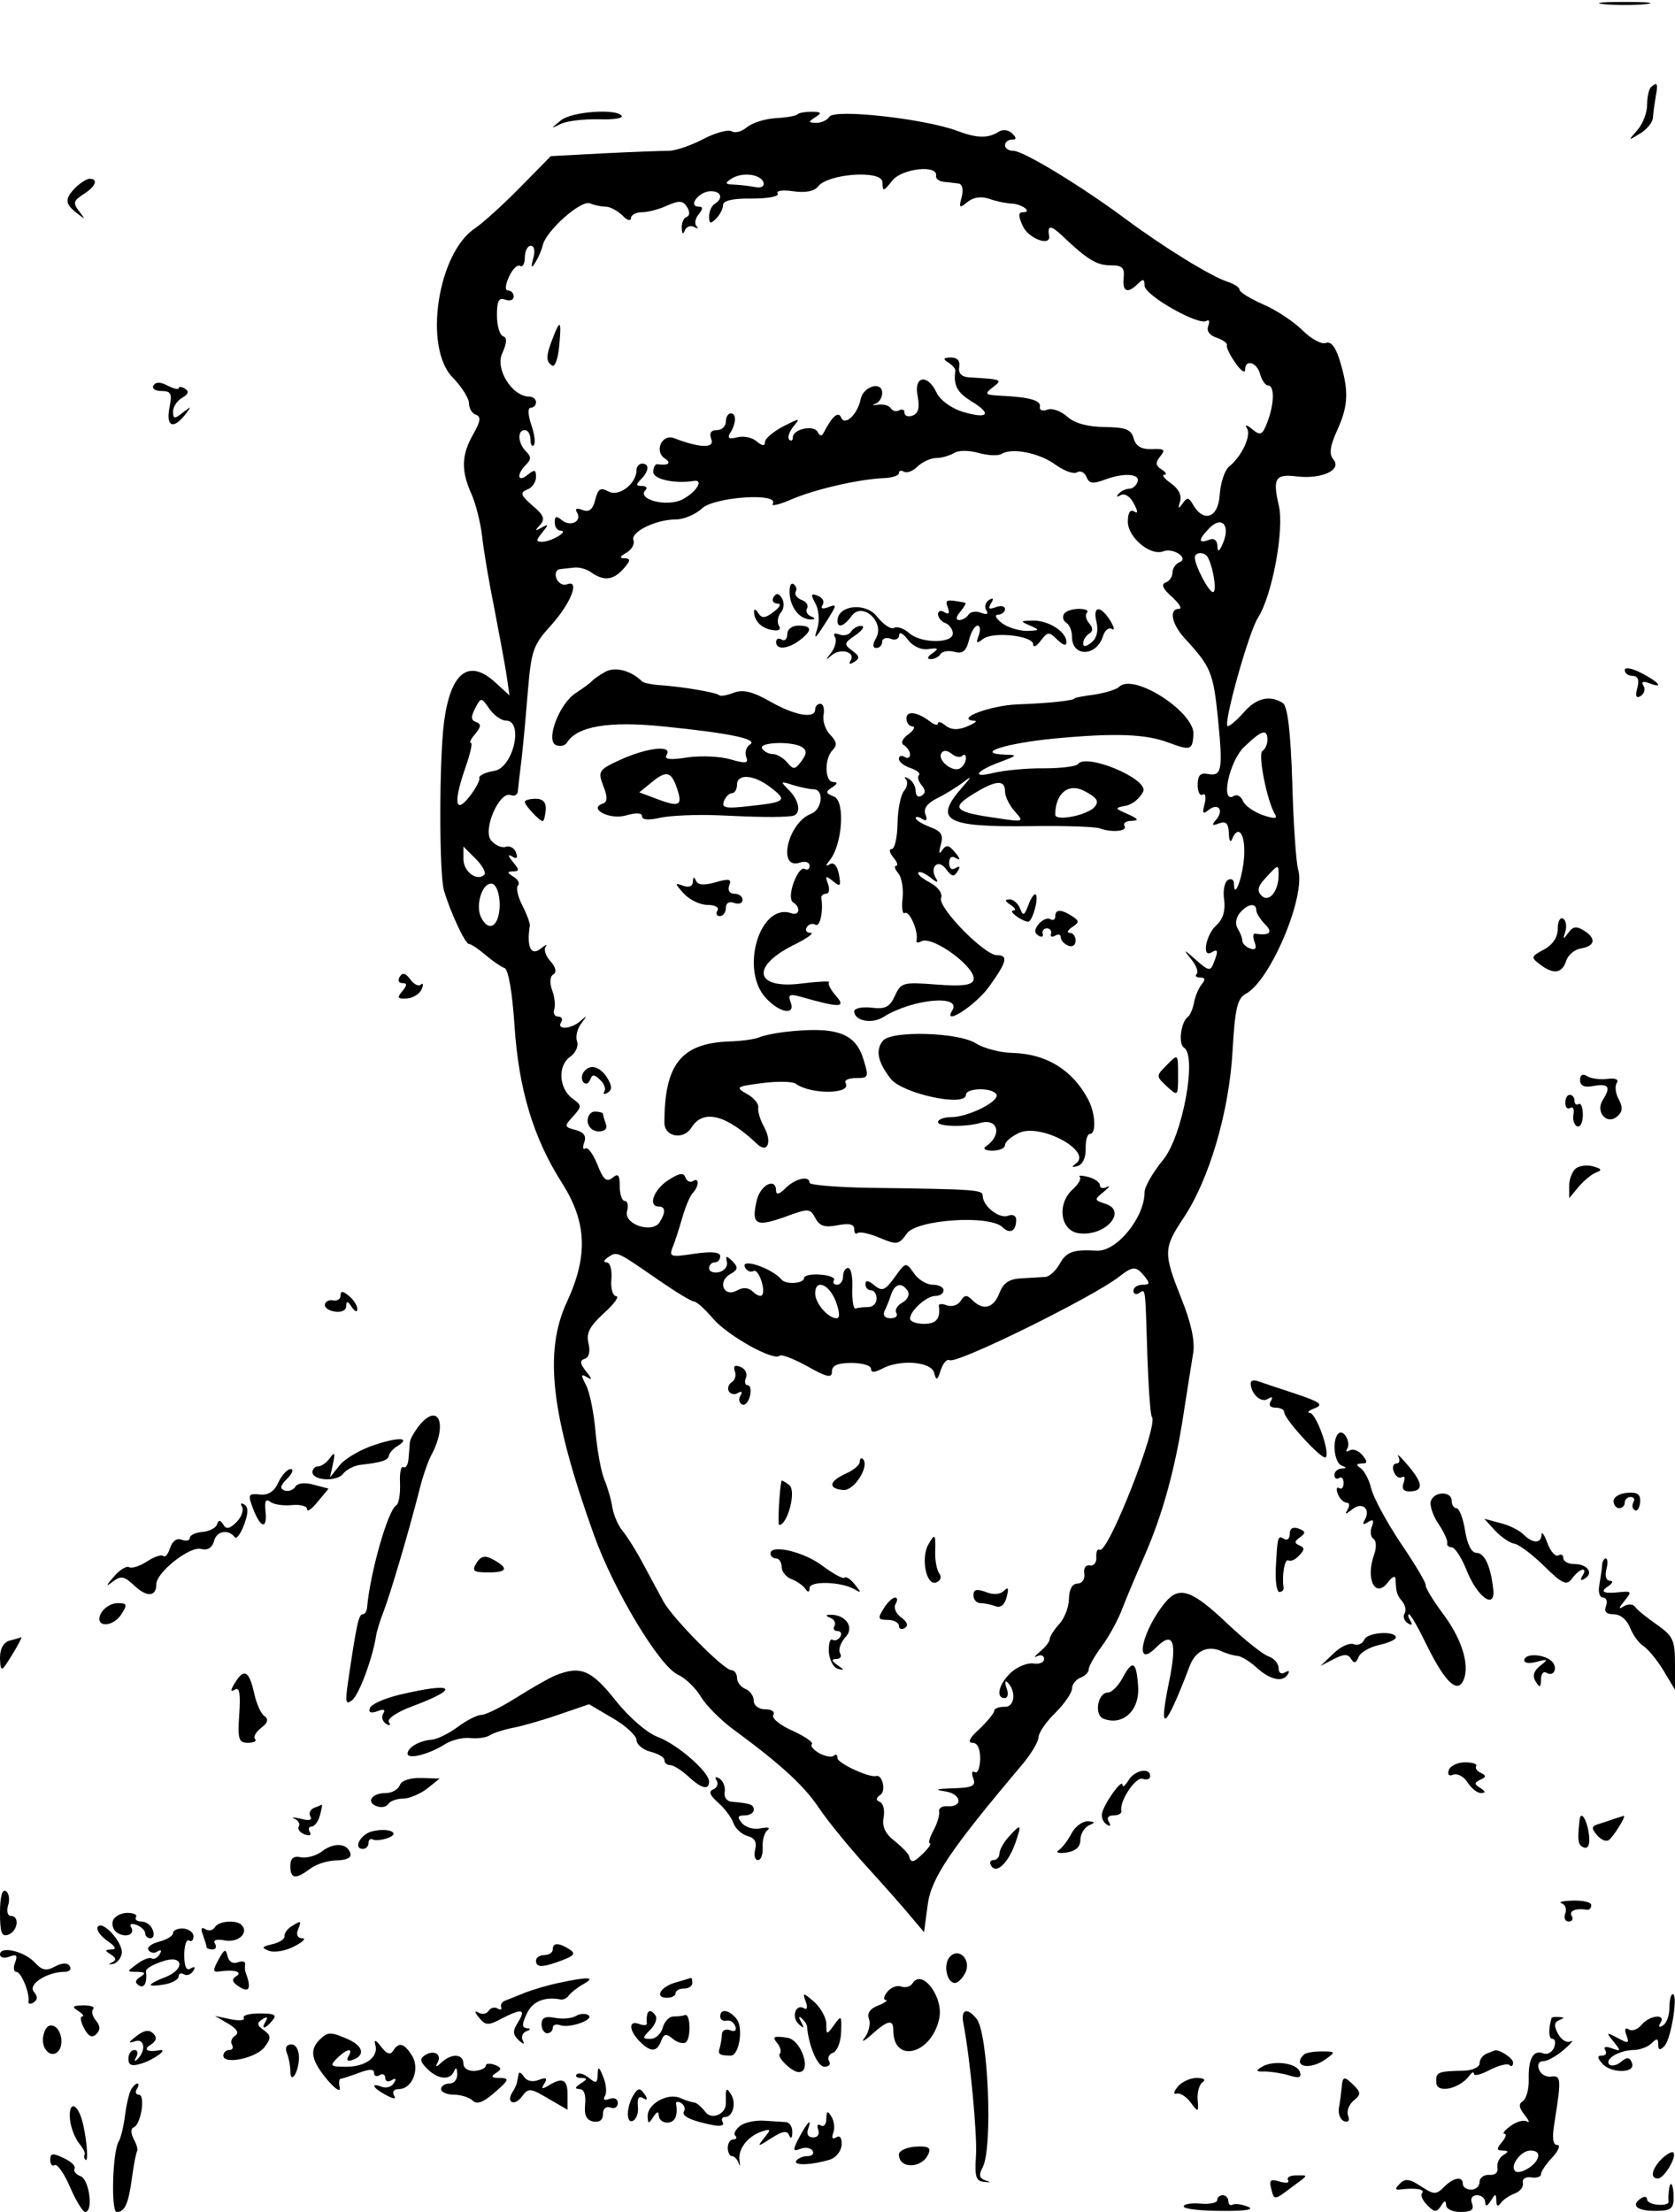<?xml version="1.0" standalone="no"?>
<!DOCTYPE svg PUBLIC "-//W3C//DTD SVG 20010904//EN"
 "http://www.w3.org/TR/2001/REC-SVG-20010904/DTD/svg10.dtd">
<svg version="1.0" xmlns="http://www.w3.org/2000/svg"
 width="300pt" height="396pt" viewBox="0 0 300 396"
 preserveAspectRatio="xMidYMid meet">
<g transform="translate(0,396) scale(0.05,-0.05)"
fill="#000000" stroke="none">
<path d="M5745 7905 c41 -4 109 -4 150 0 41 5 8 8 -75 8 -82 0 -116 -3 -75 -8z"/>
<path d="M5913 7607 c-7 -8 -13 -36 -13 -64 0 -27 -16 -68 -35 -89 -34 -39
-34 -39 10 -12 25 15 46 41 46 58 1 16 6 50 10 75 9 47 5 54 -18 32z"/>
<path d="M2009 7489 c-38 -31 -38 -31 1 -12 22 10 82 17 133 16 52 -2 89 3 84
12 -17 27 -179 16 -218 -16z"/>
<path d="M2857 7511 c-5 -6 -40 -12 -78 -14 -38 -2 -84 -17 -103 -32 -18 -16
-43 -23 -55 -15 -13 7 -58 -5 -102 -28 -44 -23 -99 -42 -124 -42 -25 0 -130
-4 -233 -9 l-189 -10 -111 -113 c-61 -62 -133 -127 -160 -145 -134 -88 -186
-426 -81 -534 32 -33 59 -75 59 -93 0 -18 11 -37 25 -41 19 -7 16 -24 -10 -70
-42 -74 -44 -129 -7 -212 16 -35 33 -103 39 -153 5 -49 25 -166 44 -260 18
-93 38 -201 44 -240 l10 -70 -49 45 c-97 90 -163 38 -186 -145 -17 -140 -17
-534 0 -597 22 -76 76 -193 90 -193 8 0 34 -18 59 -39 24 -21 55 -42 68 -47
14 -4 28 -85 36 -206 15 -229 68 -404 171 -565 88 -139 93 -260 17 -424 -84
-180 -57 -407 97 -836 72 -200 234 -468 300 -499 27 -12 63 -47 82 -78 18 -31
70 -83 114 -116 173 -127 256 -203 310 -284 31 -46 106 -138 166 -204 61 -67
133 -148 160 -181 l50 -59 13 97 c12 96 81 198 337 501 33 39 60 84 60 100 1
17 28 56 61 88 32 32 59 71 59 86 0 15 14 32 30 39 17 6 30 20 30 30 0 11 21
48 47 83 26 35 59 96 73 134 15 39 51 124 80 190 64 146 110 311 140 510 13
83 28 179 34 215 7 43 -7 108 -42 195 -65 164 -65 180 8 290 91 136 163 379
175 596 9 154 17 189 48 206 88 47 216 351 187 445 -7 23 -17 164 -21 312 -6
186 -17 273 -34 284 -46 29 -95 18 -139 -33 -24 -27 -50 -50 -58 -50 -19 0 74
334 108 388 51 79 95 315 75 401 -23 99 -13 115 66 105 87 -10 160 23 130 60
-17 20 -14 47 15 110 39 87 40 141 5 252 -14 44 -31 63 -48 56 -15 -6 -53 15
-83 45 -31 31 -94 73 -141 93 -47 21 -85 44 -85 53 0 8 -19 20 -42 28 -58 18
-227 122 -366 225 -159 118 -366 244 -402 244 -17 0 -30 9 -30 20 0 11 11 20
24 20 18 0 18 6 2 22 -13 13 -34 16 -49 6 -38 -24 -78 -23 -147 3 -117 44
-441 80 -459 51 -7 -12 -29 -22 -47 -22 -29 1 -30 3 -4 20 25 16 23 19 -12 20
-23 0 -46 -4 -51 -9z m496 -220 c-2 -11 11 -20 27 -22 17 -2 40 -4 53 -6 14
-2 19 -21 12 -48 -11 -40 -8 -42 21 -18 21 17 48 21 78 11 25 -9 61 -16 79
-17 38 -1 77 -31 41 -31 -17 0 -17 -13 0 -50 20 -44 100 -74 94 -35 -7 40 6
40 49 -1 87 -83 123 -105 173 -104 40 0 49 -9 45 -45 -5 -50 14 -58 51 -21 19
19 24 17 24 -7 0 -34 193 -144 222 -126 9 6 12 -2 6 -18 -7 -18 5 -34 30 -42
23 -8 39 -20 37 -27 -3 -8 11 -36 30 -63 19 -28 35 -39 35 -25 0 40 43 27 54
-16 6 -22 19 -40 28 -40 24 0 23 -65 -2 -131 -18 -47 -25 -50 -54 -26 -21 17
-28 18 -19 3 16 -26 -20 -102 -65 -137 -15 -13 -30 -58 -33 -101 -5 -83 -58
-101 -96 -34 -15 26 -21 26 -37 3 -15 -21 -17 -19 -9 7 7 22 -5 46 -32 65 -24
17 -35 31 -24 31 10 0 6 9 -10 19 -22 14 -23 24 -5 47 20 24 15 28 -30 26 -38
-1 -57 10 -65 38 -9 33 -29 40 -105 41 -62 1 -108 14 -134 38 -23 20 -54 31
-71 24 -17 -6 -28 -2 -26 10 5 23 -35 35 -139 40 -58 3 -61 6 -30 30 37 28 34
29 -86 36 -26 2 -38 15 -34 37 4 22 -7 34 -30 34 -27 -1 -30 -5 -9 -18 14 -9
26 -22 25 -29 -7 -53 6 -78 58 -110 76 -46 59 -65 -33 -37 -41 13 -80 42 -92
68 -32 69 -83 60 -68 -12 8 -41 3 -62 -18 -70 -16 -6 -29 -1 -29 10 0 11 -8
15 -19 9 -10 -6 -23 -3 -30 7 -6 10 -27 16 -46 13 -19 -3 -24 -1 -10 3 14 5
25 22 25 39 0 44 -68 24 -77 -22 -11 -55 -57 -98 -70 -66 -10 24 -32 5 -63
-55 -6 -13 -14 -11 -21 3 -13 27 -89 11 -89 -19 0 -11 -6 -15 -13 -8 -7 7 0
28 15 47 26 31 24 31 -37 0 -36 -19 -65 -44 -65 -56 0 -15 -10 -14 -30 3 -16
14 -48 20 -70 14 -27 -7 -35 -3 -26 13 23 35 25 73 4 73 -10 0 -18 -13 -18
-30 0 -16 -14 -30 -32 -30 -22 0 -28 -11 -20 -33 13 -33 -42 -31 -133 4 -44
17 -73 -47 -33 -73 25 -16 11 -26 -27 -20 -8 1 -15 -11 -15 -28 0 -26 77 -43
145 -32 38 6 9 -40 -40 -66 -56 -29 -167 0 -132 34 7 8 1 14 -14 14 -21 0 -22
5 -3 24 29 29 31 56 4 56 -11 0 -20 -11 -20 -23 0 -49 -63 -97 -100 -77 -29
16 -38 10 -48 -30 -9 -35 -22 -45 -45 -36 -22 8 -29 5 -20 -9 19 -32 -24 -53
-55 -27 -19 16 -25 14 -25 -8 0 -17 9 -30 21 -30 32 -1 -33 -39 -65 -40 -24 0
-24 5 0 34 23 29 23 31 -3 17 -24 -14 -25 -12 -6 9 20 21 14 36 -27 70 -42 37
-45 46 -19 57 18 6 32 27 32 45 0 27 -5 28 -30 8 -36 -30 -41 1 -6 36 19 19
19 29 0 48 -29 29 -32 76 -4 76 11 0 20 -15 20 -33 0 -19 6 -28 12 -21 7 6 3
39 -9 73 -12 37 -13 61 -2 61 10 0 19 9 19 20 0 11 -11 20 -25 20 -61 1 -122
99 -96 155 17 38 18 56 3 61 -12 4 -22 38 -22 75 0 52 7 65 30 56 17 -6 30 -1
30 11 0 12 -9 22 -20 22 -12 0 -10 19 3 49 13 28 31 45 40 39 9 -6 17 8 17 31
0 22 10 41 21 41 13 0 17 -19 9 -45 -9 -34 -7 -38 8 -14 10 16 22 43 26 60 11
52 136 163 169 151 16 -7 42 -12 57 -12 15 0 41 -14 59 -31 17 -18 31 -22 31
-10 0 11 18 21 39 21 22 0 63 11 91 24 43 19 56 18 71 -5 11 -18 10 -32 -2
-36 -10 -3 -18 -21 -17 -40 1 -21 5 -24 11 -8 6 14 21 19 34 12 13 -7 16 -6 8
3 -8 9 -5 28 8 43 15 19 16 27 0 27 -39 0 -3 51 38 55 41 3 53 -24 19 -45 -11
-7 -20 -27 -20 -45 0 -26 5 -28 25 -8 14 14 25 36 25 49 0 16 37 24 104 23 58
0 98 8 92 18 -7 10 17 14 56 8 43 -6 75 0 88 17 36 47 230 60 231 16 1 -35 3
-35 35 5 34 44 164 58 157 18z m-618 -24 c4 -14 -8 -21 -29 -17 -20 4 -54 8
-76 9 -33 1 -35 5 -10 21 38 25 104 17 115 -13z m853 -972 c38 23 136 3 193
-39 31 -22 65 -35 77 -27 12 7 27 0 34 -17 9 -23 23 -25 61 -11 70 27 132 24
122 -6 -5 -14 -18 -25 -30 -25 -12 0 -29 -8 -38 -18 -10 -11 -7 -13 7 -5 14 8
34 -4 47 -29 16 -30 16 -39 1 -29 -14 8 -22 -6 -22 -37 0 -56 81 -124 127
-106 36 14 93 -25 58 -39 -14 -6 -25 -22 -25 -37 0 -15 -11 -31 -25 -36 -17
-6 -9 -23 23 -51 26 -24 38 -43 25 -43 -37 0 -26 -55 22 -107 93 -101 101
-121 118 -287 18 -185 14 -207 -38 -197 -25 5 -35 -6 -35 -39 0 -25 8 -41 18
-35 10 6 13 -9 7 -33 -9 -34 -6 -39 13 -23 34 28 58 2 29 -33 -18 -21 -16 -24
10 -14 25 9 33 0 35 -35 0 -26 6 -36 11 -22 22 53 47 22 44 -54 -3 -74 -36
-169 -37 -105 0 15 -10 20 -22 13 -12 -8 -18 -40 -13 -71 5 -39 -4 -69 -28
-91 -38 -34 -53 -119 -17 -97 23 14 25 6 7 -39 -11 -29 -18 -28 -64 13 -43 38
-46 39 -18 4 19 -23 29 -47 22 -55 -8 -7 -2 -13 12 -13 18 0 20 -7 5 -25 -11
-14 -23 -43 -27 -65 -4 -22 -14 -45 -22 -51 -25 -18 -35 -97 -14 -110 48 -29
-5 -316 -74 -401 -37 -45 -67 -97 -67 -116 0 -91 -99 -213 -170 -210 -86 5
-110 -4 -134 -47 -14 -25 -37 -46 -51 -47 -14 -1 -52 -3 -85 -5 -45 -2 -66
-16 -80 -53 -21 -54 -58 -64 -97 -25 -20 20 -28 19 -42 -3 -9 -15 -31 -22 -49
-16 -17 7 -31 6 -29 -2 6 -46 -9 -64 -53 -64 -27 0 -50 8 -50 19 0 28 59 81
91 81 16 0 29 9 29 20 0 11 -17 20 -39 20 -21 0 -52 18 -67 41 -29 41 -30 41
-69 -14 -35 -48 -45 -52 -73 -29 -21 18 -32 19 -32 4 0 -12 9 -22 20 -22 11 0
20 -13 20 -30 0 -16 -13 -30 -30 -30 -16 0 -37 -2 -45 -5 -8 -3 -13 29 -12 70
2 41 -4 75 -15 75 -10 0 -18 -13 -18 -30 0 -16 -10 -30 -21 -30 -12 0 -17 7
-12 16 6 9 -16 18 -48 20 -33 3 -59 -3 -59 -12 0 -20 -65 -24 -80 -6 -36 43
-154 81 -130 42 7 -12 20 -16 29 -11 18 11 46 -71 30 -87 -5 -5 -20 1 -32 13
-15 15 -35 17 -58 4 -47 -25 -70 33 -23 59 28 16 29 24 8 46 -22 21 -26 21
-20 -3 3 -16 -10 -32 -29 -36 -19 -4 -35 2 -35 14 0 11 9 21 20 21 11 0 20 10
20 22 0 15 -30 18 -93 9 -84 -13 -91 -11 -78 22 9 21 24 69 35 107 11 39 28
79 38 89 23 25 23 57 0 42 -10 -6 -22 0 -27 13 -6 19 -22 16 -62 -10 -52 -34
-73 -94 -33 -94 24 0 25 -21 3 -56 -27 -42 -129 -8 -117 39 6 20 2 37 -8 37
-10 0 -18 24 -18 52 0 42 -6 48 -26 31 -21 -17 -33 -7 -54 47 -15 37 -34 64
-43 58 -9 -6 -11 4 -4 22 8 22 -1 36 -31 44 -41 11 -42 13 -9 49 32 36 32 39
-3 64 -48 36 -53 117 -8 149 20 14 31 38 25 55 -6 16 0 45 15 64 22 30 22 31
-2 10 -33 -30 -88 -34 -70 -5 7 11 2 20 -10 20 -13 0 -19 11 -15 25 5 14 2 45
-7 69 -10 27 -8 50 4 57 13 8 9 26 -11 48 -17 19 -24 42 -16 52 8 10 -1 6 -20
-9 -34 -26 -49 10 -37 84 1 8 -11 41 -27 72 -16 31 -23 63 -16 71 8 7 1 22
-16 32 -23 15 -23 18 -2 19 24 0 24 5 0 34 -18 22 -19 29 -2 19 16 -10 21 -5
13 15 -6 16 -23 25 -36 20 -14 -5 -38 5 -53 23 -31 38 30 178 71 162 13 -5 24
1 25 14 1 13 7 64 13 113 6 50 16 161 23 247 12 143 19 164 82 233 72 80 106
166 58 148 -14 -6 -31 4 -38 21 -6 17 -1 32 13 33 13 2 38 4 54 6 17 1 42 -6
57 -17 45 -32 79 -29 115 11 27 30 28 38 6 39 -20 0 -19 6 6 20 19 11 30 31
25 45 -11 29 80 74 151 74 29 0 72 18 95 40 45 41 278 57 253 16 -7 -10 23 -3
65 15 82 36 241 73 332 77 30 1 55 9 55 18 0 9 8 11 18 5 11 -6 32 2 49 19 17
16 47 30 67 30 20 0 48 9 64 18 15 10 53 10 88 0 33 -9 70 -11 82 -3z m794
-317 c-14 -33 -20 -38 -21 -14 -1 22 -12 31 -31 23 -39 -15 -38 2 3 43 43 43
74 11 49 -52z m-56 -53 c20 -35 34 -125 19 -125 -15 0 -65 95 -65 124 0 20 35
21 46 1z m-2514 -585 c65 0 27 -168 -41 -180 -32 -5 -57 -17 -54 -26 3 -8 -14
-39 -36 -67 -52 -66 -57 -17 -12 110 16 46 24 83 18 83 -7 0 0 15 16 33 21 26
21 35 2 42 -18 6 -19 18 -3 49 21 40 22 40 51 -2 16 -23 43 -42 59 -42z m2728
-69 c0 -16 -8 -34 -18 -40 -17 -11 17 -182 46 -228 9 -15 -5 -15 -46 -1 -32
12 -64 34 -70 51 -7 16 -21 24 -32 17 -49 -30 -18 121 35 174 63 61 85 69 85
27z m-2805 -483 c-26 -25 -75 11 -75 56 l0 45 44 -44 c24 -24 38 -50 31 -57z
m2845 -3 c-1 -58 -35 -98 -61 -72 -17 17 -14 33 14 63 47 51 47 51 47 9z
m-2790 -105 c-1 -75 -38 -101 -66 -46 -24 45 6 133 41 121 14 -5 25 -38 25
-75z m2710 -19 c0 -10 14 -32 31 -50 30 -29 18 -42 -35 -34 -8 2 -9 -12 -2
-30 8 -22 4 -30 -16 -23 -15 5 -28 18 -28 28 0 10 -8 30 -17 44 -9 15 -6 38 8
55 27 33 59 38 59 10z m-2140 -1325 c61 -42 117 -76 126 -76 9 0 40 -28 68
-61 52 -61 218 -154 239 -133 6 6 50 -11 99 -38 71 -40 88 -43 88 -19 0 22 20
31 70 31 39 0 70 -9 70 -21 0 -14 12 -14 39 0 64 35 177 26 187 -14 8 -30 12
-28 24 10 8 24 22 40 31 35 24 -16 515 226 608 299 49 38 60 39 91 1 20 -25
19 -30 -8 -30 -17 0 -32 -10 -32 -21 0 -12 9 -16 20 -9 24 15 22 31 30 -227 4
-113 11 -211 16 -216 26 -26 -158 -494 -187 -476 -8 5 -13 -7 -12 -26 2 -19
-9 -33 -23 -30 -15 3 -23 -9 -20 -29 3 -20 -7 -35 -24 -36 -19 0 -30 -20 -31
-54 0 -30 -16 -71 -35 -91 -19 -21 -34 -45 -34 -54 0 -9 -16 -29 -35 -45 -19
-16 -24 -23 -10 -16 14 7 25 2 25 -10 0 -12 -17 -20 -38 -16 -21 3 -57 -11
-80 -32 -44 -40 -57 -92 -23 -92 11 0 14 16 7 35 -7 19 -6 29 1 23 34 -30 29
-91 -8 -89 -21 0 -38 -6 -38 -15 0 -8 -24 -37 -53 -65 -35 -31 -43 -49 -25
-49 19 0 28 -21 28 -58 -1 -32 -9 -53 -19 -47 -10 6 -13 -3 -6 -22 11 -27 -2
-34 -72 -36 -62 -2 -69 -5 -28 -11 59 -9 65 -58 6 -53 -18 1 -31 -8 -28 -20 2
-13 -7 -43 -21 -68 -13 -25 -19 -45 -12 -45 6 0 -4 -16 -23 -35 -36 -35 -45
-37 -52 -10 -2 8 -25 32 -51 53 -34 26 -46 52 -40 84 5 26 -1 51 -13 56 -15 6
-15 14 2 26 21 15 6 74 -16 67 -24 -7 -138 46 -138 64 0 12 -6 16 -13 9 -7 -7
-30 -3 -51 8 -22 12 -34 26 -28 33 7 6 -25 28 -69 48 -45 20 -76 45 -69 57 7
11 -6 20 -29 20 -23 0 -41 13 -41 31 0 16 -13 35 -30 42 -16 6 -30 24 -30 39
0 15 -9 28 -20 28 -27 0 -209 184 -243 245 -15 27 -48 89 -74 137 -26 49 -60
102 -74 118 -14 17 -30 53 -35 80 -4 28 -17 73 -29 102 -12 28 -26 106 -32
173 -6 68 -21 142 -34 166 -19 36 -18 41 4 28 19 -12 18 -6 -3 20 -23 29 -24
40 -5 46 15 5 20 26 13 55 -9 37 4 61 55 108 37 33 57 61 44 61 -12 1 -20 27
-17 61 3 34 -5 60 -17 60 -13 0 -10 9 6 19 32 21 29 22 181 -83z m634 -76 c14
-37 15 -60 3 -60 -31 0 -77 54 -77 89 0 53 50 34 74 -29z m258 37 c7 -12 -1
-31 -20 -41 -18 -10 -28 -27 -21 -37 6 -11 -3 -19 -21 -19 -20 0 -28 10 -22
25 7 14 18 41 24 60 14 40 39 45 60 12z"/>
<path d="M1980 6709 c-25 -64 -25 -84 -2 -98 10 -6 21 25 25 69 9 93 4 100
-23 29z"/>
<path d="M2829 5788 c6 -51 41 -89 81 -86 11 1 9 6 -5 11 -14 6 -20 19 -14 29
6 10 -2 24 -20 30 -17 7 -26 20 -21 29 6 9 2 21 -8 28 -10 6 -16 -12 -13 -41z"/>
<path d="M2771 5782 c-7 -12 -2 -22 13 -23 16 0 11 -12 -13 -30 -30 -23 -42
-24 -55 -4 -8 14 -15 16 -15 5 0 -33 27 -60 66 -66 23 -4 32 2 23 16 -7 12 -4
33 7 47 12 13 13 36 4 51 -11 18 -20 20 -30 4z"/>
<path d="M2921 5759 c12 -22 15 -60 8 -85 -16 -50 -11 -46 37 30 32 51 32 54
1 42 -21 -8 -29 -5 -20 9 7 11 -1 26 -18 32 -24 10 -26 5 -8 -28z"/>
<path d="M3395 5745 c8 -21 4 -27 -12 -17 -12 8 -23 5 -23 -7 0 -12 12 -27 27
-32 14 -6 26 -23 26 -37 0 -37 -115 -36 -156 1 -19 17 -43 25 -54 19 -11 -7
-39 12 -62 41 -41 52 -141 40 -141 -16 0 -28 24 -19 51 18 37 51 118 -20 88
-78 -14 -25 -14 -37 0 -37 12 0 21 10 21 22 0 12 14 17 30 11 17 -7 30 -1 31
13 0 13 14 6 31 -16 17 -24 48 -38 74 -34 36 5 38 2 14 -15 -18 -12 -21 -21
-6 -21 13 0 29 8 35 18 6 10 29 14 50 8 30 -8 42 3 52 42 7 29 21 52 31 52 9
0 11 -16 4 -35 -11 -28 -8 -31 15 -13 36 28 179 12 180 -19 0 -13 12 -7 27 13
25 33 30 33 60 3 21 -20 32 -23 32 -8 0 37 -64 78 -120 77 -46 -1 -47 -2 -10
-18 36 -16 35 -17 -11 -19 -28 0 -69 12 -90 28 -22 17 -28 30 -14 30 14 1 25
10 25 20 0 11 -15 14 -33 7 -24 -9 -29 -6 -17 14 11 17 8 21 -7 12 -13 -8 -18
-25 -10 -37 9 -14 2 -17 -19 -9 -18 7 -38 4 -45 -7 -6 -10 -21 -19 -33 -19
-13 0 -12 11 4 30 14 17 22 31 17 32 -67 13 -73 12 -62 -17z"/>
<path d="M3811 5721 c-6 -10 -3 -24 9 -31 11 -7 20 -29 20 -50 0 -73 87 -72
111 2 6 21 21 33 32 26 11 -7 8 7 -6 30 -36 57 -64 53 -49 -6 7 -30 1 -57 -18
-72 -19 -16 -30 -17 -30 -4 0 12 9 27 21 35 15 9 15 20 0 38 -11 13 -15 31 -7
38 7 7 -6 13 -29 13 -24 0 -48 -8 -54 -19z"/>
<path d="M2820 5649 c0 -17 -9 -26 -20 -19 -11 7 -20 3 -20 -9 0 -29 43 -25
85 7 46 35 44 52 -5 52 -23 0 -40 -13 -40 -31z"/>
<path d="M3049 5659 c-7 -12 -26 -17 -42 -11 -17 7 -24 3 -16 -9 7 -11 1 -36
-13 -55 -22 -28 -21 -30 0 -11 31 28 88 13 69 -18 -8 -13 -3 -15 13 -5 21 13
19 21 -7 40 -31 23 -30 28 12 56 25 18 34 32 21 33 -13 1 -30 -9 -37 -20z"/>
<path d="M2169 5515 c-22 -12 -43 -27 -49 -34 -5 -6 -31 -25 -57 -42 -60 -38
-110 -172 -71 -187 15 -6 32 -2 39 9 36 59 151 78 345 58 241 -24 342 -46 310
-65 -13 -9 -19 -28 -13 -44 9 -23 -1 -25 -56 -9 -37 11 -107 14 -155 7 -63
-10 -84 -7 -74 9 22 36 -67 27 -163 -16 -81 -37 -84 -42 -64 -95 16 -39 15
-57 -1 -63 -55 -18 23 -59 81 -43 38 11 59 10 59 -3 0 -13 25 -14 65 -5 36 8
128 12 205 9 144 -7 221 -8 265 -3 36 3 31 53 -9 93 -32 32 -31 33 15 18 27
-8 60 -15 74 -15 38 -1 30 -73 -10 -88 -82 -31 -122 -200 -41 -175 20 7 36 2
36 -11 0 -12 -8 -17 -18 -11 -10 6 -27 -16 -39 -49 -13 -36 -13 -64 -2 -71 28
-17 23 -49 -6 -39 -113 40 -186 -203 -91 -304 50 -54 107 -62 88 -14 -10 26
-4 30 33 20 144 -41 167 -41 130 2 -19 21 -31 44 -25 49 5 5 -38 3 -95 -4
-169 -23 -189 58 -35 136 50 24 78 45 64 45 -15 0 -21 9 -14 20 7 12 21 15 31
9 16 -10 29 48 21 96 -1 8 7 15 17 15 11 0 14 16 7 35 -11 30 -9 31 18 10 26
-22 29 -18 21 25 -6 30 -18 44 -32 36 -17 -10 -17 -6 0 15 45 57 55 212 14
227 -30 12 -31 17 -6 33 19 12 21 18 4 19 -31 0 -33 84 -2 115 17 17 14 30 -9
54 -17 17 -28 49 -24 71 4 22 -1 40 -11 40 -11 0 -19 -9 -19 -20 0 -35 -73
-22 -161 28 -63 36 -97 44 -130 32 -25 -10 -49 -14 -53 -9 -10 10 -143 32
-216 36 -27 2 -54 8 -60 13 -39 39 -96 54 -131 35z m704 -270 c18 -12 17 -24
-2 -50 -23 -31 -29 -32 -51 -5 -14 16 -37 30 -51 30 -15 0 -32 9 -39 20 -14
23 108 27 143 5z m-444 -160 c15 -51 0 -55 -83 -23 l-56 21 48 39 c52 42 69
35 91 -37z m331 16 c61 -47 56 -53 -74 -67 -86 -10 -102 -7 -93 17 6 16 19 29
29 29 10 0 18 14 18 30 0 41 60 37 120 -9z"/>
<path d="M4009 5461 c-10 -10 -50 -22 -89 -28 -38 -5 -70 -11 -70 -13 0 -8
-92 -18 -205 -22 -101 -4 -230 -54 -152 -59 9 -1 -4 -10 -31 -21 -32 -13 -56
-11 -75 4 -15 13 -27 16 -27 8 0 -8 -11 -6 -25 4 -47 37 -88 43 -88 14 0 -15
9 -28 21 -29 12 0 6 -13 -14 -28 -23 -17 -29 -32 -15 -40 11 -7 21 -22 21 -33
0 -11 -9 -15 -20 -8 -11 7 -20 3 -20 -7 0 -11 19 -26 42 -33 22 -8 36 -19 30
-25 -7 -6 -2 -23 9 -36 15 -18 15 -29 0 -38 -12 -8 -21 0 -21 17 0 16 -11 36
-25 44 -14 8 -18 7 -10 -2 8 -9 5 -28 -7 -42 -12 -15 -22 -67 -23 -117 -1 -50
-10 -91 -21 -91 -10 0 -8 -13 6 -30 14 -16 18 -30 10 -30 -8 0 -5 -12 8 -27
12 -15 19 -55 15 -90 -4 -34 0 -58 8 -52 17 10 50 -68 42 -97 -2 -10 5 -11 16
-5 39 25 204 -97 188 -139 -7 -18 -44 -22 -134 -15 -118 9 -126 7 -147 -40
-19 -41 -35 -49 -84 -43 -34 4 -62 -2 -62 -13 0 -34 63 -47 105 -20 104 65
282 81 246 23 -36 -59 83 18 131 84 65 90 71 114 29 114 -45 0 -213 172 -200
205 6 16 -10 39 -40 55 -28 15 -47 31 -41 36 5 5 24 -3 43 -18 23 -19 30 -20
20 -3 -25 41 8 72 36 33 20 -27 28 -29 41 -8 11 17 8 21 -7 12 -14 -9 -23 -1
-23 18 0 21 9 27 25 17 16 -9 15 -2 -3 20 -23 28 -32 30 -47 9 -11 -17 -13
-11 -5 19 10 36 2 49 -39 64 -28 11 -51 25 -51 32 0 6 11 5 23 -3 16 -10 20
-4 12 16 -8 20 6 40 42 58 29 14 71 40 93 57 33 25 32 22 -5 -20 -102 -117
-58 -141 247 -137 120 2 232 -2 248 -8 44 -16 100 -10 88 9 -6 10 6 18 26 18
27 1 24 7 -14 24 -48 21 -48 22 -8 30 24 4 52 27 63 51 20 45 -205 139 -234
98 -6 -8 -60 -15 -121 -15 -60 1 -141 -7 -180 -16 -83 -21 -65 7 26 40 58 22
60 24 15 25 -114 4 1 41 179 58 215 20 325 16 406 -15 79 -29 85 -27 89 28 7
80 -214 223 -266 172z m-562 -247 c7 7 13 3 13 -9 0 -13 -9 -28 -21 -36 -26
-16 -82 29 -67 54 7 12 21 11 37 -2 13 -11 31 -15 38 -7z m153 -127 c0 -19 16
-51 35 -72 34 -38 33 -39 -65 -24 -150 21 -165 36 -87 84 83 52 117 55 117 12z
m321 -56 c-25 -30 -141 -53 -141 -28 0 76 47 115 104 85 46 -24 54 -37 37 -57z"/>
<path d="M1880 5049 c0 -13 53 -69 64 -69 4 0 9 18 11 40 2 27 -10 40 -36 40
-22 0 -39 -5 -39 -11z"/>
<path d="M2482 4763 c-1 -17 -15 -22 -36 -14 -30 11 -29 8 3 -28 21 -23 59
-41 85 -41 27 0 43 -9 36 -20 -7 -11 -3 -20 9 -20 11 0 21 13 21 29 0 18 12
25 30 18 17 -6 30 -1 30 11 0 12 -13 22 -29 22 -18 0 -25 12 -19 29 10 24 0
26 -49 12 -42 -12 -64 -10 -70 6 -7 15 -10 14 -11 -4z"/>
<path d="M3684 4680 c-15 -39 -19 -41 -30 -13 -7 18 -24 33 -38 33 -18 -1 -17
-6 4 -20 17 -11 21 -20 10 -20 -21 -1 30 -39 53 -40 15 0 39 85 27 97 -5 5
-17 -12 -26 -37z"/>
<path d="M3780 4639 c0 -12 -8 -16 -18 -10 -9 6 -28 -2 -41 -17 -16 -20 -17
-32 -1 -42 11 -7 19 -4 15 7 -3 10 4 19 15 19 11 0 18 -9 15 -19 -4 -11 3 -14
15 -7 11 7 20 4 20 -7 0 -10 12 -23 27 -29 14 -6 26 2 26 18 0 15 -9 28 -21
28 -12 0 -8 9 8 20 27 18 27 22 0 40 -39 25 -60 25 -60 -1z"/>
<path d="M2810 4225 c-33 -4 -73 -12 -90 -19 -16 -7 -66 -14 -110 -15 -170 -7
-230 -82 -230 -291 0 -51 69 -63 97 -17 42 67 124 46 234 -58 38 -37 56 5 26
60 -14 25 -23 56 -21 69 3 13 -15 35 -40 49 -43 24 -40 27 54 39 55 7 109 6
120 -2 54 -40 203 -38 179 2 -6 10 10 18 37 18 46 0 47 3 26 70 -29 92 -98
116 -282 95z"/>
<path d="M3163 4194 c-28 -34 -19 -77 28 -137 42 -53 269 -102 269 -57 0 25
94 27 109 2 15 -24 -101 -82 -162 -82 -26 0 -47 -8 -47 -18 0 -16 98 -18 150
-3 66 19 81 -43 21 -84 -12 -8 -1 -15 24 -15 25 0 45 9 45 20 0 12 23 31 51
44 77 35 264 -66 203 -110 -17 -12 -15 -15 6 -9 18 5 30 31 29 62 -1 29 6 53
15 53 24 0 20 76 -7 125 -56 105 -150 162 -270 165 -45 1 -104 17 -131 34 -61
40 -302 47 -333 10z"/>
<path d="M4175 4102 c-34 -34 -33 -37 5 -72 39 -36 40 -35 40 37 0 83 1 82
-45 35z"/>
<path d="M2089 4079 c-7 -12 -6 -28 2 -35 8 -8 18 -3 23 10 7 20 15 20 35 0
15 -13 22 -32 16 -42 -6 -10 -1 -12 12 -4 16 10 16 24 -2 53 -27 43 -65 51
-86 18z"/>
<path d="M2105 3904 c2 -20 19 -35 39 -35 23 0 33 10 26 27 -5 15 -10 31 -10
36 0 4 -13 8 -29 8 -16 0 -27 -16 -26 -36z"/>
<path d="M3868 3706 c6 -7 -5 -26 -25 -44 -59 -53 -45 -151 24 -158 94 -11
173 81 92 106 -40 13 -40 15 -5 43 20 17 25 24 11 17 -14 -7 -25 -4 -25 6 0
11 -19 24 -42 30 -23 6 -37 6 -30 0z"/>
<path d="M2814 3666 c-21 -22 -34 -25 -34 -10 0 51 -58 21 -70 -37 -19 -84 -2
-93 102 -56 84 31 90 31 109 -5 15 -28 34 -34 79 -25 42 8 60 4 60 -14 0 -14
5 -20 12 -14 6 6 42 -1 79 -17 62 -26 69 -25 97 15 35 51 298 68 343 23 27
-26 49 -14 49 27 0 14 -13 21 -29 14 -32 -12 -91 35 -91 72 0 21 -23 23 -405
28 -118 2 -215 10 -215 18 0 27 -51 16 -86 -19z"/>
<path d="M2632 3011 c6 -15 1 -33 -11 -40 -12 -8 -16 -22 -10 -33 6 -10 22
-13 33 -5 13 7 16 4 9 -9 -8 -11 -6 -26 4 -32 10 -7 23 6 29 28 6 22 2 40 -7
40 -10 0 -13 12 -7 27 6 15 -3 33 -20 39 -20 8 -26 3 -20 -15z"/>
<path d="M3080 2687 c0 -12 -22 -31 -50 -43 -61 -28 -65 -54 -9 -59 39 -3 95
86 70 111 -6 6 -11 2 -11 -9z"/>
<path d="M2799 2617 c-7 -34 -14 -157 -8 -157 30 0 62 121 37 142 -15 12 -29
20 -29 15z"/>
<path d="M3325 2389 c-27 -48 -7 -148 28 -135 17 6 21 20 11 33 -9 13 -15 48
-14 78 2 63 -1 67 -25 24z"/>
<path d="M2760 2358 c0 -10 9 -18 20 -18 11 0 20 -14 20 -31 0 -16 16 -36 35
-43 19 -7 42 -23 50 -35 10 -14 14 -13 15 3 0 27 115 23 162 -5 24 -14 24 -12
0 18 -15 19 -32 30 -37 24 -6 -5 -40 14 -78 42 -66 51 -187 79 -187 45z"/>
<path d="M3487 2208 c0 -15 11 -28 25 -28 13 0 38 -5 54 -11 18 -7 33 5 40 33
8 31 6 38 -10 22 -13 -13 -38 -15 -65 -4 -33 12 -44 9 -44 -12z"/>
<path d="M3165 2160 c-22 -35 -20 -40 15 -40 22 0 40 -10 40 -21 0 -12 10 -15
21 -8 14 8 9 22 -13 38 -19 14 -28 35 -20 48 8 13 7 23 -2 23 -9 0 -28 -18
-41 -40z"/>
<path d="M2975 2127 c14 -6 20 -19 14 -29 -6 -10 -1 -18 11 -18 12 0 17 -9 10
-20 -7 -12 -20 -16 -28 -11 -9 5 -14 -14 -13 -43 2 -29 16 -57 32 -61 24 -7
24 -4 -1 13 -22 16 -23 21 -4 22 15 0 20 10 13 21 -7 12 2 38 21 59 33 36 -5
84 -64 78 -9 0 -5 -6 9 -11z"/>
<path d="M271 7249 c-40 -41 -39 -58 4 -92 31 -24 32 -24 8 7 -22 29 -20 37
15 60 44 27 56 56 23 56 -10 0 -32 -14 -50 -31z"/>
<path d="M550 6540 c-7 -11 6 -20 28 -20 35 0 39 -9 29 -60 -13 -67 13 -79 56
-25 24 32 24 32 -8 8 -30 -24 -35 -24 -35 4 0 17 15 39 33 49 22 13 25 23 10
32 -13 8 -23 9 -23 2 0 -6 -17 -2 -39 9 -26 14 -43 14 -51 1z"/>
<path d="M5820 5521 c0 -12 13 -21 28 -21 19 0 25 -14 17 -43 -8 -30 -4 -39
12 -29 13 8 18 25 10 37 -9 14 -2 17 20 9 55 -21 37 3 -27 36 -34 18 -60 22
-60 11z"/>
<path d="M5580 4595 c0 -31 -18 -58 -50 -75 -45 -24 -47 -28 -15 -52 49 -38
80 -34 95 11 6 21 30 41 52 45 52 8 57 36 12 64 -27 17 -40 15 -56 -8 -19 -25
-20 -25 -11 4 6 19 3 40 -8 47 -10 6 -19 -10 -19 -36z"/>
<path d="M1432 4423 c-8 -13 -4 -23 9 -23 18 0 18 -7 0 -29 -20 -24 -17 -28
17 -26 23 2 46 17 53 34 6 16 5 23 -3 16 -8 -8 -25 0 -38 18 -17 23 -28 26
-38 10z"/>
<path d="M5660 4053 c0 -21 15 -28 50 -21 53 9 61 -4 31 -51 -27 -42 15 -90
51 -59 20 16 22 32 7 61 -12 21 -15 47 -8 59 9 13 -4 19 -34 15 -26 -3 -58 1
-72 10 -16 10 -25 4 -25 -14z"/>
<path d="M5607 3971 c0 -16 8 -24 18 -18 10 6 15 -5 11 -24 -3 -19 3 -38 14
-42 11 -4 20 15 20 41 0 27 -7 44 -15 39 -8 -5 -15 0 -15 12 0 11 -7 21 -17
21 -9 0 -16 -13 -16 -29z"/>
<path d="M5642 3734 c-12 -12 -22 -40 -21 -63 l0 -41 35 42 c20 23 48 46 64
51 20 7 16 13 -14 21 -23 6 -52 2 -64 -10z"/>
<path d="M1220 3282 c0 -13 -12 -21 -26 -18 -14 3 -28 -3 -30 -14 -3 -11 13
-23 35 -26 24 -4 41 4 41 20 1 19 6 18 20 -4 11 -16 20 -20 20 -7 0 12 -13 33
-30 47 -22 18 -30 19 -30 2z"/>
<path d="M4480 2967 c1 -38 37 -71 61 -56 16 10 20 7 11 -8 -9 -14 -2 -23 17
-23 17 0 31 -7 31 -16 0 -25 137 -174 149 -162 16 17 -34 158 -57 159 -12 1
-4 9 18 17 32 13 19 22 -70 52 -61 20 -121 40 -135 45 -14 5 -25 2 -25 -8z"/>
<path d="M1505 2820 c-19 -23 -36 -52 -37 -65 -1 -14 -3 -41 -5 -61 -2 -20
-10 -32 -18 -27 -9 5 -14 -21 -12 -59 1 -37 -4 -73 -14 -78 -30 -19 -93 -241
-104 -365 -1 -14 -8 -25 -16 -25 -14 0 -22 -36 -52 -240 -11 -76 -9 -86 15
-67 25 21 73 151 85 229 2 15 14 55 27 88 25 65 90 285 127 430 12 50 32 108
44 130 58 108 28 189 -40 110z"/>
<path d="M4794 2787 c-23 -23 -15 -103 11 -114 20 -8 20 -10 0 -11 -14 -1 -25
-12 -25 -23 0 -12 8 -17 17 -11 9 6 16 -2 16 -18 0 -16 -7 -24 -16 -18 -9 6
-11 -4 -5 -21 7 -17 21 -31 31 -31 11 0 13 -11 4 -25 -11 -19 -7 -18 17 1 36
29 68 0 44 -39 -9 -15 -5 -18 12 -7 19 12 23 7 14 -16 -7 -18 -4 -38 6 -44 10
-6 11 -30 3 -54 -33 -89 3 -162 49 -101 16 21 27 25 27 10 2 -46 4 -55 24 -79
11 -13 15 -33 8 -44 -6 -10 -1 -26 12 -34 14 -9 18 -6 9 9 -8 13 -10 23 -5 23
6 0 34 -49 63 -109 62 -126 105 -171 128 -135 30 49 4 146 -64 239 -39 52 -69
101 -67 109 2 8 -38 75 -89 150 -50 75 -98 163 -106 196 -8 33 -26 66 -39 74
-16 11 -15 15 4 16 22 0 23 6 3 30 -13 16 -34 24 -45 17 -12 -7 -16 -5 -9 6
14 24 -14 72 -32 54z"/>
<path d="M1340 2746 c-49 -16 -105 -49 -124 -73 l-34 -43 11 50 c8 39 6 43
-11 20 -11 -16 -30 -30 -41 -30 -12 0 -21 -9 -22 -20 -1 -31 86 -37 110 -7 11
15 39 29 61 32 78 9 100 16 103 33 2 10 15 25 30 34 51 31 6 34 -83 4z"/>
<path d="M5009 2705 c7 -14 4 -25 -7 -25 -11 0 -16 -13 -9 -30 6 -16 19 -25
29 -19 10 6 12 -3 6 -20 -8 -20 -1 -31 19 -31 52 0 52 27 -1 90 -28 33 -44 49
-37 35z"/>
<path d="M997 2612 c-15 -33 -36 -46 -66 -43 -42 4 -44 0 -24 -52 27 -70 51
-74 44 -7 -4 35 1 45 17 33 12 -10 47 -15 77 -12 30 3 55 -3 55 -15 0 -11 17
1 38 27 l39 47 -53 14 c-32 9 -58 6 -66 -7 -7 -12 -25 -18 -38 -14 -19 7 -16
18 9 43 19 19 24 34 12 34 -12 0 -32 -22 -44 -48z"/>
<path d="M5126 2547 c-6 -15 6 -52 26 -82 20 -30 35 -62 32 -70 -2 -8 5 -15
16 -15 11 0 35 -36 53 -81 38 -97 104 -145 96 -70 -9 83 -31 131 -60 131 -18
0 -33 30 -41 80 -7 44 -21 80 -31 80 -9 0 -17 12 -17 27 0 34 -61 34 -74 0z"/>
<path d="M5780 2546 c0 -14 9 -26 20 -26 11 0 20 9 20 20 0 11 10 20 21 20 12
0 16 -8 10 -19 -6 -10 -4 -23 5 -28 8 -6 17 7 19 28 2 29 -9 37 -46 34 -27 -2
-49 -15 -49 -29z"/>
<path d="M867 2525 c7 -12 -2 -37 -20 -55 -24 -24 -37 -27 -47 -9 -11 18 -17
18 -23 0 -4 -12 -28 -24 -52 -26 -25 -2 -45 -12 -45 -21 0 -10 -13 -13 -29 -7
-18 7 -34 -5 -42 -30 -7 -22 -18 -35 -24 -28 -7 6 -33 -3 -59 -20 -26 -17 -55
-26 -64 -20 -9 5 -34 -10 -54 -34 -30 -34 -30 -38 -4 -18 29 22 41 20 78 -15
45 -42 78 -39 78 6 0 42 120 137 160 126 24 -6 40 4 47 29 9 36 51 43 74 13 6
-8 21 12 33 44 16 42 16 64 1 73 -12 7 -15 4 -8 -8z"/>
<path d="M5356 2439 c22 -23 53 -44 68 -46 16 -2 64 -38 107 -80 67 -66 81
-71 101 -44 26 36 58 43 36 8 -9 -15 -5 -18 9 -9 33 20 9 52 -38 52 -22 0 -39
10 -39 21 0 12 -8 16 -18 10 -10 -6 -28 14 -39 44 -11 30 -21 44 -21 30 -2
-33 -32 -32 -66 2 -14 14 -52 33 -83 40 l-56 15 39 -43z"/>
<path d="M4620 2428 c0 -17 -9 -25 -20 -18 -23 14 -24 10 -30 -105 -2 -47 3
-85 13 -85 9 0 16 7 15 15 -7 43 4 106 17 98 8 -5 26 3 39 18 20 20 20 28 0
36 -18 8 -18 14 3 29 21 15 20 21 -5 31 -21 7 -32 1 -32 -19z"/>
<path d="M1707 2324 c-18 -29 -12 -34 44 -34 68 0 72 16 12 48 -26 14 -41 10
-56 -14z"/>
<path d="M5739 2315 c-1 -14 -6 -45 -10 -70 -5 -25 1 -45 13 -45 12 0 17 -13
11 -30 -8 -20 1 -30 28 -30 24 0 47 -20 58 -48 11 -27 32 -56 47 -65 16 -10
48 -48 72 -87 l42 -70 0 94 c0 83 -7 98 -65 139 -36 25 -71 53 -78 64 -7 10
-25 11 -40 2 -21 -13 -20 -8 2 19 26 32 25 35 -10 32 -64 -7 -81 -1 -49 20 17
11 20 20 7 20 -13 0 -19 17 -13 40 6 22 5 40 -2 40 -6 0 -13 -11 -13 -25z"/>
<path d="M4176 2185 c-85 -101 -117 -246 -35 -164 62 62 77 23 46 -126 -39
-190 -12 -168 75 61 21 54 65 74 113 52 19 -9 45 -16 58 -17 13 -1 43 -19 66
-40 50 -46 96 -56 114 -26 8 12 4 15 -10 7 -13 -8 -23 -2 -23 15 0 17 -16 35
-35 42 -20 6 -88 60 -152 121 -123 116 -168 132 -217 75z"/>
<path d="M362 2144 c-27 -51 42 -54 74 -2 21 33 19 38 -15 38 -22 0 -48 -16
-59 -36z"/>
<path d="M4887 2049 c-6 -14 -23 -22 -38 -16 -15 6 -48 -9 -73 -34 l-46 -44
48 25 c36 18 50 19 62 0 10 -17 18 -15 26 6 6 17 39 36 73 44 33 7 61 19 61
27 0 25 -103 19 -113 -8z"/>
<path d="M35 2046 c-22 -6 -35 -28 -35 -62 1 -43 5 -48 21 -24 29 43 61 100
55 98 -3 -2 -22 -7 -41 -12z"/>
<path d="M5460 1975 c0 -10 20 -12 45 -5 41 11 42 9 11 -15 -23 -19 -27 -36
-15 -56 15 -24 18 -22 19 7 0 20 8 31 19 25 29 -18 44 22 16 44 -31 24 -95 25
-95 0z"/>
<path d="M4020 1910 c-15 -27 -38 -50 -51 -50 -37 0 -51 -80 -16 -94 69 -26
129 29 124 114 -6 93 -20 100 -57 30z"/>
<path d="M843 1897 c-18 -29 -19 -37 -2 -27 17 11 21 -13 16 -88 -6 -90 -2
-102 31 -102 21 0 33 6 26 13 -8 7 2 25 21 40 24 18 28 31 13 42 -13 8 -29 44
-37 80 -18 82 -36 93 -68 42z"/>
<path d="M1989 1921 c-22 -9 -85 -45 -139 -79 -54 -34 -110 -62 -125 -62 -15
0 -53 -19 -85 -43 -32 -24 -75 -45 -95 -46 -44 -4 -85 -28 -85 -50 0 -22 78
-2 134 34 24 15 65 25 90 22 25 -3 57 1 71 10 14 9 50 20 79 26 30 5 104 26
165 47 l111 38 85 -50 c47 -27 85 -63 85 -78 0 -16 23 -35 50 -42 28 -7 50
-20 50 -30 0 -10 9 -18 21 -18 11 0 40 -18 64 -40 47 -44 75 -51 75 -19 0 35
-114 134 -184 160 -38 14 -103 70 -152 132 -87 109 -125 124 -215 88z"/>
<path d="M1431 1852 c-54 -13 -102 -34 -106 -48 -6 -16 4 -19 27 -11 22 9 30
6 21 -8 -8 -12 -3 -29 10 -37 13 -8 18 -6 10 6 -7 12 29 36 82 56 178 66 154
89 -44 42z"/>
<path d="M5190 1583 c-6 -17 0 -24 16 -17 15 5 38 -7 51 -28 13 -21 35 -38 48
-38 18 1 17 5 -2 18 -23 14 -23 19 0 30 21 9 21 15 2 24 -14 6 -22 17 -17 25
4 7 -13 13 -40 13 -26 0 -52 -12 -58 -27z"/>
<path d="M4042 1545 c-12 -19 -21 -26 -21 -16 -1 26 -69 -71 -74 -104 -2 -14
6 -31 18 -38 12 -8 15 -4 7 10 -9 14 -2 23 17 23 17 0 29 7 28 15 -9 35 52
126 77 116 14 -5 26 -1 26 10 0 32 -57 21 -78 -16z"/>
<path d="M1432 1528 c-6 -15 -28 -28 -50 -28 -50 0 -72 -32 -33 -47 17 -6 35
-3 42 8 6 10 30 19 52 19 22 0 61 16 87 36 l45 36 -66 2 c-40 1 -71 -9 -77
-26z"/>
<path d="M2567 1545 c7 -12 2 -26 -12 -32 -18 -7 -12 -21 17 -47 23 -20 48
-53 55 -73 7 -20 30 -41 51 -47 25 -6 34 -22 27 -48 -5 -21 -1 -38 10 -38 11
0 18 20 17 45 -2 25 6 53 17 62 12 9 2 12 -23 7 -25 -6 -55 3 -68 18 -18 22
-16 28 10 28 17 0 32 9 32 20 0 19 -11 23 -80 29 -16 1 -28 17 -24 35 3 18 -6
40 -19 48 -14 8 -18 6 -10 -7z"/>
<path d="M1125 1447 c-14 -6 -20 -20 -13 -31 8 -13 -5 -16 -34 -8 -27 6 -37 6
-23 0 14 -6 21 -19 15 -28 -5 -9 4 -21 21 -28 18 -6 26 -3 19 8 -7 11 -4 20 6
20 11 0 24 18 30 40 6 22 9 39 7 38 -2 0 -14 -6 -28 -11z"/>
<path d="M5658 1403 c-8 -74 -6 -90 16 -98 15 -5 22 11 18 44 -6 54 -30 93
-34 54z"/>
<path d="M5780 1407 c-16 -6 -42 -14 -57 -19 -22 -7 -23 -14 -3 -38 13 -16 32
-25 42 -19 17 11 66 91 54 87 -3 0 -19 -6 -36 -11z"/>
<path d="M3838 1355 c-13 -25 -34 -52 -46 -60 -12 -8 1 -12 28 -8 33 5 50 20
50 45 0 21 14 44 30 52 25 11 24 13 -4 15 -19 0 -45 -19 -58 -44z"/>
<path d="M1330 1362 c-41 -12 -65 -62 -30 -62 11 0 20 10 20 21 0 12 7 17 15
13 8 -5 32 -3 54 5 51 19 -2 39 -59 23z"/>
<path d="M3613 1343 c-18 -20 -33 -47 -33 -60 0 -12 -10 -23 -21 -23 -12 0
-16 -9 -8 -21 18 -30 61 11 86 82 24 69 21 72 -24 22z"/>
<path d="M1153 1291 c-20 -15 -54 -25 -75 -21 -27 6 -38 -4 -38 -31 0 -47 19
-49 71 -10 22 17 65 30 96 30 36 1 53 10 48 26 -12 36 -59 39 -102 6z"/>
<path d="M0 1072 c0 -72 6 -88 30 -79 34 13 41 67 9 67 -12 0 -16 17 -10 38 7
21 3 44 -8 51 -13 9 -21 -20 -21 -77z"/>
<path d="M5594 1105 c13 -4 19 -21 13 -36 -6 -16 -1 -29 12 -29 13 0 18 9 11
20 -11 18 15 29 55 22 8 -1 15 6 15 17 0 10 -29 17 -65 16 -36 -1 -54 -5 -41
-10z"/>
<path d="M405 1044 c-6 -16 1 -36 16 -45 32 -19 65 -4 48 22 -6 10 3 13 20 7
17 -7 31 -20 31 -30 0 -10 9 -18 19 -18 11 0 15 14 8 30 -6 17 -24 30 -40 30
-16 0 -25 7 -20 16 6 8 -8 15 -31 15 -22 0 -45 -12 -51 -27z"/>
<path d="M350 1021 c-6 -10 9 -32 34 -50 30 -20 35 -31 15 -31 -24 -1 -24 -4
-2 -18 19 -12 21 -20 5 -28 -15 -7 -14 -9 3 -6 14 3 28 20 31 37 7 38 -69 122
-86 96z"/>
<path d="M770 1020 c-7 -12 -23 -15 -35 -7 -14 9 -17 1 -8 -21 7 -20 13 -39
13 -44 0 -4 10 -8 21 -8 12 0 16 9 9 21 -8 13 6 17 37 11 47 -8 86 28 58 56
-19 19 -82 14 -95 -8z"/>
<path d="M1043 1022 c-14 -9 -25 -24 -24 -34 2 -10 -17 -23 -43 -29 -39 -9
-41 -13 -12 -24 19 -7 60 0 90 16 31 16 44 29 29 29 -16 0 -23 12 -16 30 14
35 12 35 -24 12z"/>
<path d="M620 999 c0 -10 -22 -24 -50 -31 -27 -7 -45 -20 -38 -30 6 -10 21
-13 32 -5 14 8 16 4 8 -10 -8 -13 -21 -20 -29 -15 -7 5 -31 -4 -52 -20 -38
-28 -38 -28 0 -28 30 -1 32 -5 12 -18 -19 -12 -21 -21 -5 -31 19 -12 30 11 25
52 -1 8 25 23 58 34 76 27 85 -28 9 -57 -27 -10 -50 -22 -50 -27 0 -4 23 -3
50 2 28 5 50 18 50 29 0 10 8 13 19 7 10 -6 25 -1 33 12 9 14 6 18 -9 9 -15
-10 -23 6 -23 48 0 34 8 58 17 52 9 -6 16 1 16 15 0 14 -16 26 -36 28 -20 1
-37 -6 -37 -16z"/>
<path d="M1980 940 c0 -11 -13 -20 -30 -20 -16 0 -30 -9 -30 -20 0 -26 24 -25
93 1 45 17 50 25 26 40 -38 24 -59 24 -59 -1z"/>
<path d="M0 922 c0 -11 15 -15 33 -8 26 10 31 5 21 -21 -7 -18 -5 -33 4 -33
18 0 49 -76 44 -106 -2 -10 7 -11 18 -4 15 10 16 21 1 39 -22 26 48 71 111 71
17 0 25 9 18 20 -8 13 -26 13 -53 -1 -31 -17 -47 -14 -73 15 -38 40 -124 60
-124 28z"/>
<path d="M783 904 c-21 -38 -21 -46 1 -43 55 8 87 -1 62 -17 -18 -11 -14 -22
13 -39 35 -22 42 -2 20 55 -2 6 -2 18 -1 27 2 10 -10 13 -26 7 -18 -7 -32 2
-37 22 -6 28 -11 26 -32 -12z"/>
<path d="M3401 912 c-23 -28 -9 -92 20 -92 10 0 26 16 36 35 25 47 -23 96 -56
57z"/>
<path d="M2000 820 c-38 -8 -92 -24 -120 -35 -27 -11 -59 -24 -70 -28 -11 -4
-18 -14 -15 -23 4 -10 -3 -12 -13 -5 -11 6 -25 2 -32 -9 -7 -11 -23 -14 -36
-6 -15 9 -15 2 2 -18 23 -29 33 -29 80 -4 74 38 89 35 60 -12 -20 -31 -20 -44
2 -65 17 -15 23 -16 15 -2 -7 13 -2 28 12 34 17 6 17 10 2 11 -18 2 -18 14 0
52 20 44 64 62 121 51 10 -2 24 5 30 15 7 9 30 28 52 40 46 26 18 27 -90 4z"/>
<path d="M2421 822 c-55 -15 -78 -55 -32 -55 17 0 31 7 31 16 0 10 14 17 30
17 17 0 30 9 30 20 0 11 -2 19 -5 18 -3 -1 -27 -8 -54 -16z"/>
<path d="M3269 819 c-7 -12 -25 -17 -40 -12 -14 6 -37 -2 -50 -18 -13 -16 -16
-30 -6 -30 9 -1 -3 -10 -28 -20 -29 -11 -40 -28 -32 -48 6 -18 -1 -47 -15 -66
-15 -19 -4 -15 24 10 59 53 78 56 78 15 0 -120 136 -86 164 41 18 77 -61 182
-95 128z"/>
<path d="M2886 754 c8 -20 5 -31 -5 -25 -30 19 -48 -30 -20 -56 19 -18 21 -16
9 7 -10 18 -9 23 2 13 10 -9 19 -22 19 -30 6 -70 38 -143 62 -143 16 0 24 9
17 20 -7 11 -1 25 14 30 15 6 28 39 29 75 2 59 1 61 -25 25 -27 -37 -28 -37
-28 3 0 22 -20 58 -43 79 -41 35 -43 35 -31 2z"/>
<path d="M5980 731 c0 -27 -10 -55 -23 -63 -14 -9 -18 -5 -9 9 21 34 -39 28
-68 -7 -13 -16 -34 -24 -46 -16 -13 8 -16 0 -8 -21 11 -30 7 -31 -31 -10 -42
22 -43 21 -15 -13 27 -34 27 -36 -6 -24 -22 8 -31 6 -24 -6 7 -11 2 -20 -11
-20 -18 0 -18 -7 -1 -27 31 -38 122 -37 108 0 -8 22 -17 23 -39 5 -15 -13 -34
-17 -42 -10 -19 19 35 51 86 52 23 0 52 11 65 24 19 19 24 18 24 -4 0 -21 6
-22 22 -6 24 24 50 186 30 186 -7 0 -12 -22 -12 -49z"/>
<path d="M280 720 c17 -11 23 -20 14 -20 -8 0 -5 -19 7 -42 16 -30 29 -36 44
-21 15 15 15 29 -2 49 -12 15 -17 34 -9 41 7 7 -9 13 -36 13 -38 -1 -42 -5
-18 -20z"/>
<path d="M873 695 c6 -9 -15 -11 -46 -5 l-57 12 48 -28 c31 -19 40 -33 24 -43
-12 -7 -17 -22 -11 -32 6 -11 2 -19 -10 -19 -11 0 -21 -9 -21 -20 0 -34 119
-9 148 31 24 32 23 41 -3 60 -25 18 -26 26 -5 39 17 11 21 8 12 -7 -19 -31 -2
-29 24 3 17 20 7 25 -46 25 -37 0 -62 -7 -57 -16z"/>
<path d="M2063 702 c-14 -9 -48 -12 -74 -7 -36 7 -49 1 -49 -23 0 -17 9 -32
20 -32 11 0 20 9 20 19 0 11 12 15 26 10 34 -13 127 21 101 36 -10 7 -30 5
-44 -3z"/>
<path d="M2318 705 c-2 -8 -2 -21 -1 -29 2 -8 -11 -9 -27 -3 -39 15 -38 -22 1
-62 40 -40 62 -39 77 1 10 26 18 28 41 9 16 -14 37 -20 47 -14 20 13 18 106
-3 98 -7 -3 -25 -5 -41 -5 -15 0 -32 -18 -38 -40 -6 -22 -25 -40 -44 -40 -30
0 -30 3 -1 32 17 17 26 39 20 50 -14 22 -28 23 -31 3z"/>
<path d="M2580 700 c0 -11 10 -18 23 -15 12 3 26 -6 31 -20 6 -15 -2 -21 -19
-14 -16 6 -29 -1 -29 -15 -1 -14 -4 -36 -8 -49 -8 -22 0 -27 40 -27 30 0 46
102 20 132 -27 33 -58 37 -58 8z"/>
<path d="M3451 675 c24 -124 50 -397 45 -475 -5 -73 0 -90 29 -92 25 -3 26 -1
5 5 -22 8 -25 19 -10 47 37 69 20 482 -22 532 -34 42 -57 34 -47 -17z"/>
<path d="M5558 695 c-12 -41 -11 -75 3 -75 10 0 12 -14 6 -31 -7 -17 -24 -27
-39 -21 -36 14 -54 -20 -52 -95 1 -34 -9 -68 -21 -76 -16 -10 -14 -24 6 -49
16 -20 20 -30 9 -24 -11 7 -38 0 -59 -16 -21 -15 -31 -28 -22 -28 9 0 5 -13
-9 -30 -20 -24 -20 -30 3 -30 22 -1 22 -4 1 -17 -14 -9 -23 -29 -20 -45 3 -16
-8 -27 -29 -25 -19 1 -35 -10 -35 -25 0 -15 -13 -28 -30 -28 -16 0 -30 9 -30
20 0 30 -33 24 -68 -11 -28 -28 -36 -27 -82 3 -41 27 -57 29 -76 9 -19 -19
-17 -23 6 -20 50 6 87 0 74 -13 -7 -7 2 -27 19 -44 26 -26 33 -26 49 -2 12 20
17 21 18 3 0 -14 23 -25 52 -25 38 0 49 8 41 30 -7 18 0 30 18 30 16 0 29 -11
29 -25 1 -17 7 -15 20 5 17 27 19 27 20 0 0 -19 6 -22 15 -9 8 12 31 28 50 35
20 7 33 24 30 38 -3 15 10 23 30 20 19 -3 35 2 35 11 0 10 18 37 41 61 22 24
30 44 17 44 -16 0 -19 25 -9 85 24 150 23 165 -12 160 -18 -3 -38 8 -44 25 -7
18 -1 30 15 30 15 0 49 19 75 42 26 22 36 36 23 29 -13 -7 -33 5 -45 27 -15
28 -14 41 4 49 20 8 20 10 0 11 -14 1 -26 0 -27 -3z m-50 -503 c-11 -29 -67
-60 -81 -45 -19 19 21 73 55 73 23 0 33 -10 26 -28z"/>
<path d="M155 630 c-9 -45 27 -82 53 -55 22 22 12 81 -16 91 -18 7 -31 -6 -37
-36z"/>
<path d="M489 630 c-30 -23 -31 -27 -6 -19 36 13 41 -35 8 -65 -10 -9 -11 -5
-3 9 8 14 5 25 -7 25 -11 0 -21 -14 -21 -31 0 -24 12 -28 45 -18 47 14 102 55
65 48 -43 -8 -59 3 -30 20 21 14 23 26 9 40 -15 15 -33 12 -60 -9z"/>
<path d="M1144 616 c-36 -36 -29 -74 28 -142 28 -33 48 -47 45 -29 -4 18 -2
32 3 32 6 0 35 10 65 21 38 14 55 15 55 0 0 -11 9 -15 20 -8 11 7 20 2 20 -10
0 -12 10 -16 23 -8 15 9 18 5 8 -10 -8 -14 -28 -20 -43 -14 -43 17 -33 -4 14
-29 30 -16 39 -16 29 -1 -7 12 0 22 17 22 49 0 77 72 48 120 -29 45 -47 50
-68 17 -10 -16 -23 -11 -43 15 -18 24 -26 27 -21 8 14 -44 -33 -80 -104 -80
-56 0 -60 3 -33 30 35 35 61 40 41 7 -8 -13 -3 -19 13 -13 47 15 42 48 -11 73
-65 29 -76 29 -106 -1z"/>
<path d="M2783 606 c13 -15 17 -33 10 -40 -11 -11 43 -64 67 -65 50 -3 11 116
-40 123 -48 7 -55 4 -37 -18z"/>
<path d="M1028 568 c7 -17 12 -46 12 -63 0 -51 30 -6 31 47 0 28 -11 48 -27
48 -18 0 -24 -12 -16 -32z"/>
<path d="M1523 562 c-20 -13 -19 -23 7 -49 39 -39 83 -43 97 -8 6 15 10 11 11
-10 1 -19 -11 -35 -28 -35 -16 0 -30 -9 -30 -20 0 -11 21 -20 46 -20 25 0 56
-10 67 -21 15 -15 38 -7 79 29 52 45 54 51 18 52 -30 0 -33 5 -13 18 21 13 20
19 -5 29 -18 6 -32 5 -32 -3 0 -9 -18 -17 -40 -19 -23 -1 -40 10 -40 26 0 36
-43 38 -79 4 -18 -17 -23 -17 -14 -1 17 30 -11 48 -44 28z"/>
<path d="M4671 564 c-45 -44 22 -58 79 -16 35 25 34 27 -15 27 -30 0 -58 -5
-64 -11z"/>
<path d="M5325 567 c-14 -6 -25 -21 -25 -35 0 -13 -25 -25 -55 -26 -96 -2
-103 -5 -100 -44 3 -39 85 -21 120 28 8 11 15 13 15 4 0 -8 26 -2 57 15 32 16
64 24 70 17 7 -7 13 -3 13 9 0 16 -52 50 -67 43 -1 0 -14 -6 -28 -11z"/>
<path d="M4519 519 c-22 -13 -20 -17 11 -16 22 0 61 -6 88 -14 36 -11 45 -8
38 13 -11 32 -96 43 -137 17z"/>
<path d="M2141 493 c-1 -32 -6 -34 -31 -13 -17 14 -37 20 -44 13 -7 -7 0 -13
16 -13 23 -1 23 -4 -2 -20 -21 -14 -22 -19 -4 -20 16 0 23 -20 20 -54 -4 -39
4 -57 29 -62 22 -4 35 5 35 27 0 19 11 29 27 23 14 -6 26 2 26 16 0 15 -12 21
-30 15 -18 -7 -24 -3 -16 10 7 12 5 42 -6 68 -15 38 -19 40 -20 10z"/>
<path d="M1858 495 c-2 -8 -4 -22 -6 -30 -1 -8 -9 -25 -17 -37 -23 -37 9 -50
35 -14 23 31 30 30 94 -8 l69 -40 0 55 c0 55 -19 63 -71 30 -21 -12 -24 -10
-12 9 12 20 7 23 -20 13 -22 -9 -43 -4 -53 11 -9 14 -18 19 -19 11z"/>
<path d="M4219 449 c-15 -19 -17 -29 -4 -25 12 3 35 -11 50 -32 27 -36 29 -36
25 10 -2 26 6 55 18 63 13 8 4 15 -21 15 -23 0 -54 -14 -68 -31z"/>
<path d="M4806 445 c-2 -19 -6 -52 -10 -73 -3 -21 5 -42 19 -47 15 -5 21 3 14
20 -6 16 3 40 20 54 26 21 26 29 2 53 -36 36 -42 35 -45 -7z"/>
<path d="M470 439 c-7 -11 -17 -53 -22 -92 -5 -40 -15 -82 -23 -95 -22 -36
-28 -252 -7 -252 29 0 42 28 55 124 6 47 15 89 18 94 4 4 -1 23 -12 43 -11 22
-11 38 0 42 26 10 43 117 18 117 -10 0 -14 9 -7 20 7 11 8 20 2 20 -5 0 -15
-9 -22 -21z"/>
<path d="M2270 420 c-26 -41 -28 -103 -4 -94 13 5 22 28 19 52 -3 29 3 39 18
30 14 -9 18 -5 9 9 -18 28 -26 29 -42 3z"/>
<path d="M2600 425 c0 -14 0 -30 0 -35 2 -39 -51 -62 -73 -32 -13 17 -31 33
-40 34 -10 1 -32 8 -50 16 -44 20 -117 -20 -117 -64 1 -29 3 -30 20 -4 13 20
19 22 20 5 0 -14 14 -25 30 -25 27 0 39 24 32 66 -2 10 6 11 18 4 11 -7 16
-20 10 -30 -10 -17 27 -34 109 -50 23 -4 37 1 30 11 -6 10 -3 19 8 19 28 0 42
50 21 82 -12 20 -17 21 -18 3z"/>
<path d="M251 329 c3 -28 18 -65 32 -83 15 -18 24 -36 20 -41 -3 -4 -2 -13 3
-18 13 -13 3 94 -14 148 -20 61 -48 57 -41 -6z"/>
<path d="M2960 334 c0 -20 -9 -31 -20 -24 -11 7 -15 0 -9 -16 6 -15 -2 -27
-18 -27 -18 0 -25 12 -18 31 15 43 -4 23 -35 -36 -21 -42 -20 -46 7 -36 17 7
37 4 44 -7 6 -10 -2 -19 -19 -19 -16 0 -34 -8 -40 -17 -11 -18 58 -15 122 5
21 7 39 30 41 52 1 25 -6 36 -20 27 -13 -8 -17 -2 -10 17 6 16 3 42 -7 58 -14
22 -17 21 -18 -8z"/>
<path d="M2652 309 c-17 -13 -26 -29 -18 -36 7 -7 4 -13 -7 -13 -11 0 -20 -13
-20 -30 0 -16 7 -30 15 -30 8 0 19 -11 24 -25 4 -14 6 -10 3 9 -6 41 28 86 79
104 34 11 35 9 10 -22 -27 -34 -25 -34 26 -1 39 25 56 28 63 9 6 -14 11 -9 11
11 1 19 -9 36 -23 37 -14 1 -49 3 -79 5 -29 2 -68 -6 -84 -18z"/>
<path d="M3220 206 c0 -54 86 -51 107 5 8 20 -5 26 -48 23 -32 -2 -59 -15 -59
-28z"/>
<path d="M180 187 c0 -16 7 -25 16 -19 9 5 34 -30 55 -79 21 -49 46 -89 54
-89 30 0 15 116 -16 128 -17 6 -27 19 -22 27 5 9 -12 26 -39 38 -39 19 -48 18
-48 -6z"/>
<path d="M5952 190 c-36 -37 -42 -70 -13 -70 22 0 69 79 55 93 -5 5 -24 -6
-42 -23z"/>
<path d="M4614 114 c6 -10 -7 -12 -30 -5 -33 10 -39 6 -30 -27 10 -40 11 -40
68 3 69 51 67 46 19 46 -21 0 -33 -8 -27 -17z"/>
<path d="M5978 75 c-2 -14 -2 -31 -1 -39 1 -7 -16 -12 -37 -10 -22 1 -40 10
-40 19 0 10 -9 12 -20 5 -40 -25 -18 -46 48 -46 57 0 67 7 67 48 0 50 -13 67
-17 23z"/>
<path d="M4360 42 c0 -9 -27 -15 -60 -12 -33 3 -60 -2 -60 -10 0 -9 61 -16
135 -16 87 -1 121 5 95 15 -22 9 -47 12 -55 7 -8 -4 -15 1 -15 13 0 11 -9 21
-20 21 -11 0 -20 -8 -20 -18z"/>
</g>
</svg>
